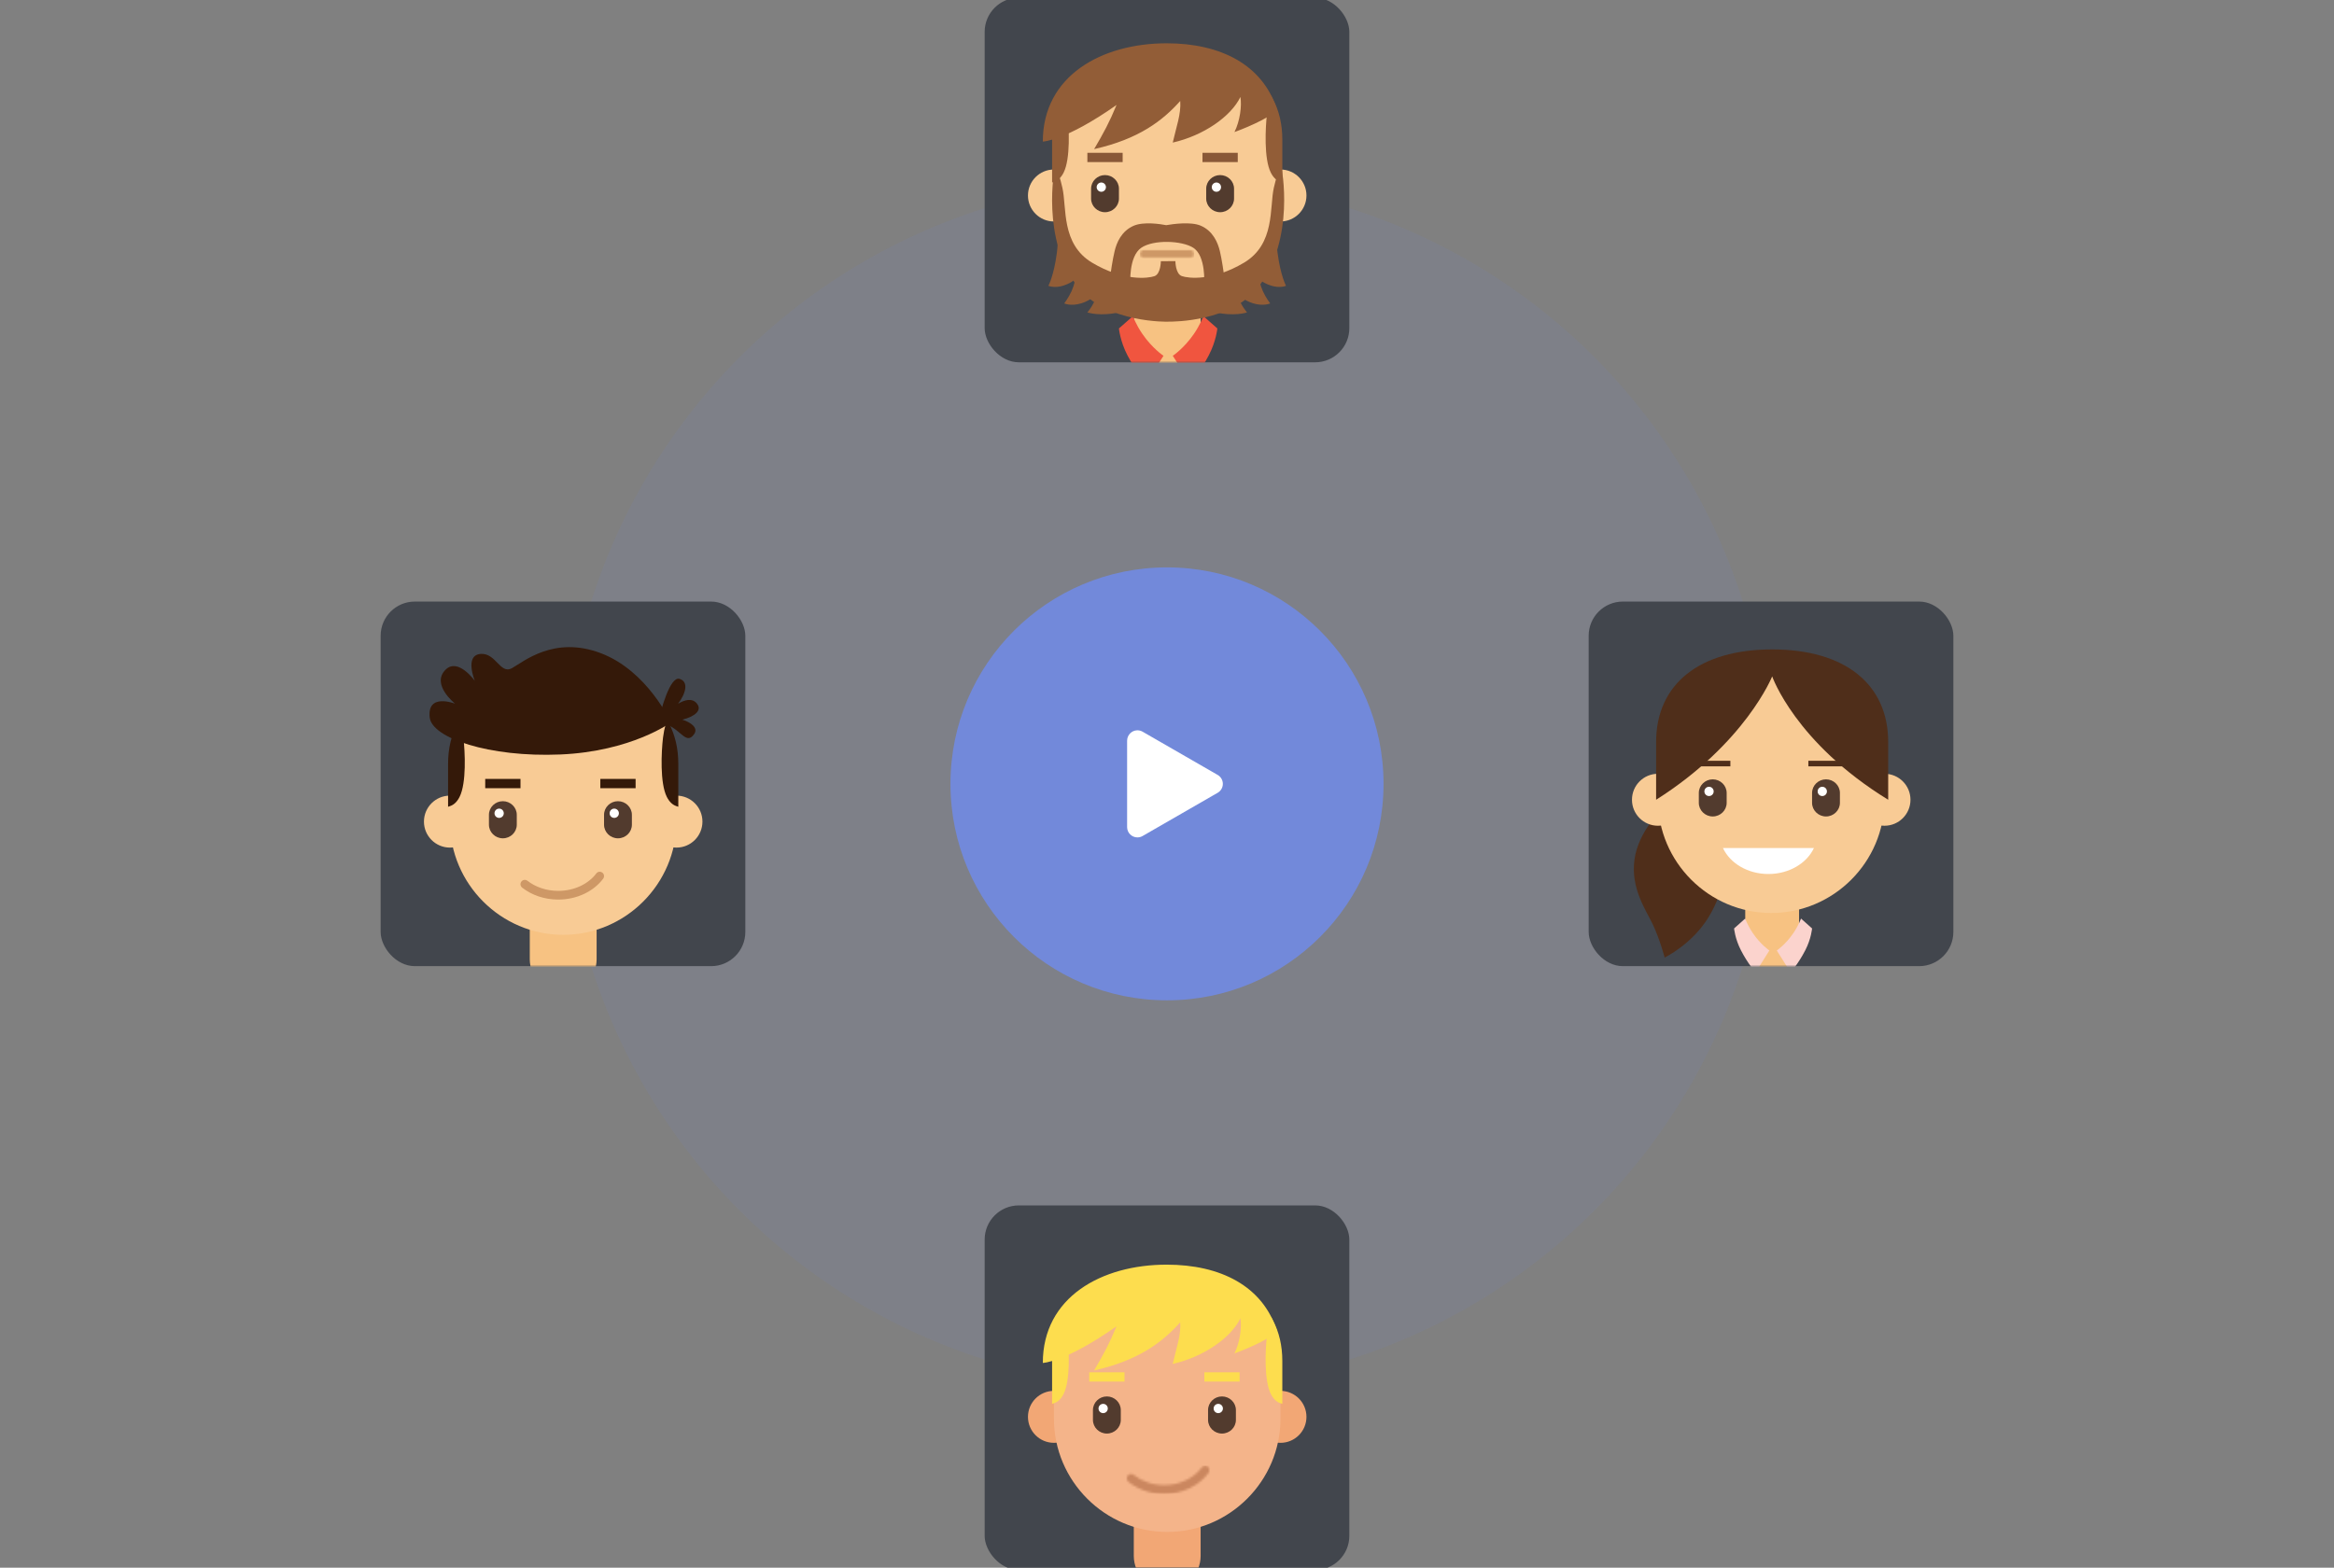 <?xml version="1.0" encoding="UTF-8"?>
<svg width="1024px" height="688px" viewBox="0 0 1024 688" version="1.1" xmlns="http://www.w3.org/2000/svg" xmlns:xlink="http://www.w3.org/1999/xlink">
    <rect x="0" y="0" width="1024" height="688" fill="#808080" stroke="none"/>
    <!-- Generator: Sketch 53 (72520) - https://sketchapp.com -->
    <title>ilustration team look videos</title>
    <desc>Created with Sketch.</desc>
    <defs>
        <rect id="path-1" x="0" y="0" width="160" height="160" rx="15"></rect>
        <rect id="path-3" x="0" y="0" width="160" height="160" rx="15"></rect>
        <rect id="path-5" x="0" y="0" width="160" height="160" rx="15"></rect>
        <path d="M22.929,5.498 L2.954,5.498 C1.894,5.498 1.061,4.677 1.061,3.666 C1.061,2.654 1.894,1.833 2.954,1.833 L22.929,1.833 C23.989,1.833 24.822,2.654 24.822,3.666 C24.822,4.677 23.989,5.498 22.929,5.498 L22.929,5.498 Z" id="path-7"></path>
        <rect id="path-9" x="0" y="0" width="160" height="160" rx="15"></rect>
        <path d="M17.381,12.452 C11.361,12.449 5.855,10.463 1.704,7.143 C0.884,6.491 0.734,5.273 1.369,4.43 C1.739,3.937 2.293,3.679 2.853,3.679 C3.252,3.679 3.657,3.811 3.997,4.084 C7.449,6.849 12.163,8.585 17.381,8.583 C17.389,8.583 17.396,8.583 17.404,8.583 C24.451,8.583 30.568,5.397 33.913,0.829 C34.28,0.326 34.84,0.063 35.407,0.063 C35.802,0.063 36.199,0.192 36.538,0.457 C37.363,1.102 37.523,2.315 36.898,3.166 C32.726,8.828 25.517,12.444 17.381,12.452 L17.381,12.452 Z" id="path-11"></path>
    </defs>
    <g id="ilustration-team-look-videos" stroke="none" stroke-width="1" fill="none" fill-rule="evenodd">
        <circle id="Oval" fill-opacity="0.1" fill="#7289DA" cx="512" cy="344" r="265"></circle>
        <g id="Play-button" transform="translate(417, 249)">
            <circle id="Oval" fill="#7289DA" cx="95" cy="95" r="95"></circle>
            <path d="M122,111.475 C121.999,113.974 119.977,115.999 117.484,116 L79.587,116 C77.145,116 75.09,114.087 75.003,111.641 C74.972,110.834 75.158,110.033 75.542,109.322 L75.662,109.112 L94.529,76.366 L94.638,76.177 C95.458,74.825 96.922,74 98.5,74 C100.079,74 101.543,74.825 102.363,76.177 L102.471,76.366 L121.343,109.128 C121.773,109.835 122,110.647 122,111.475 L122,111.475 Z" id="Shape" fill="#FFFFFF" fill-rule="nonzero" transform="translate(98.5, 95) rotate(90) translate(-98.5, -95) "></path>
        </g>
        <g id="Faces" transform="translate(167, -1)">
            <g id="face" transform="translate(0, 265)">
                <mask id="mask-2" fill="white">
                    <use xlink:href="#path-1"></use>
                </mask>
                <use id="Mask" fill="#42464D" xlink:href="#path-1"></use>
                <g id="Angerfist" mask="url(#mask-2)">
                    <g transform="translate(19, 20)">
                        <polyline id="Fill-111" fill="#F4B48A" points="61.093 68.424 61.093 89.496 102.636 89.603 78.489 68.424 61.093 68.424"></polyline>
                        <path d="M71.551,79.241 L74.028,80.75 C80.142,84.473 87.618,84.309 93.454,80.971 L103.45,89.603 L59.464,89.498 L60.62,69.238 C63.619,72.867 66.68,76.317 71.551,79.241" id="Fill-113" fill="#2B3A4D"></path>
                        <path d="M61.091,151.51 C53.027,151.51 46.43,144.986 46.43,137.012 L46.43,117.137 C46.43,109.162 53.027,102.636 61.091,102.636 C69.156,102.636 75.755,109.162 75.755,117.137 L75.755,137.012 C75.755,144.986 69.156,151.51 61.091,151.51" id="Fill-610" fill="#F7C282"></path>
                        <path d="M122.185,76.57 C122.185,82.867 117.079,87.974 110.781,87.974 C104.481,87.974 99.377,82.867 99.377,76.57 C99.377,70.27 104.481,65.166 110.781,65.166 C117.079,65.166 122.185,70.27 122.185,76.57" id="Fill-611" fill="#F8CB95"></path>
                        <path d="M22.808,76.57 C22.808,82.867 17.701,87.974 11.404,87.974 C5.104,87.974 0,82.867 0,76.57 C0,70.27 5.104,65.166 11.404,65.166 C17.701,65.166 22.808,70.27 22.808,76.57" id="Fill-612" fill="#F8CB95"></path>
                        <path d="M61.091,126.258 C33.764,126.258 11.404,103.906 11.404,76.588 L11.404,51.402 C11.404,24.082 33.764,12.219 61.091,12.219 C88.422,12.219 110.781,24.082 110.781,51.402 L110.781,76.588 C110.781,103.906 88.422,126.258 61.091,126.258" id="Fill-613" fill="#F8CB95"></path>
                        <path d="M119.62,24.6 C117.598,22.287 114.499,23.07 111.506,24.827 C115.087,20.042 116.099,15.124 112.155,13.924 C107.909,12.632 103.918,28.035 103.031,31.71 C102.795,31.762 102.636,31.797 102.636,31.797 L102.955,32.026 L102.938,32.101 L102.751,32.311 L102.881,32.341 L102.845,32.503 L103.066,32.376 C103.206,32.403 103.393,32.433 103.628,32.47 C104.405,32.962 105.582,33.636 107.017,34.214 C112.878,36.579 115.205,43.016 118.576,38.126 C120.387,35.499 117.318,33.069 113.362,31.837 C118.704,30.48 122.367,27.743 119.62,24.6" id="Fill-614" fill="#341909"></path>
                        <path d="M10.589,51.231 C10.589,44.526 11.998,38.491 14.777,33.291 L15.591,31.768 L16.046,33.423 C16.653,35.651 17.061,37.686 17.293,39.648 C18.055,46.003 18.684,59.626 15.641,65.701 C14.582,67.81 13.191,69.173 11.497,69.743 L10.589,70.053 L10.589,51.231" id="Fill-615" fill="#341909"></path>
                        <path d="M110.688,69.743 C108.997,69.173 107.603,67.81 106.546,65.7 C103.5,59.625 104.132,46.002 104.894,39.646 C105.131,37.659 105.541,35.623 106.144,33.421 L106.598,31.768 L107.41,33.288 C110.187,38.491 111.596,44.526 111.596,51.229 L111.596,70.053 L110.688,69.743" id="Fill-616" fill="#341909"></path>
                        <path d="M108.338,33.059 C108.338,33.059 91.059,45.786 59.797,47.11 C28.532,48.431 3.556,39.853 2.534,30.908 C1.272,19.888 13.677,24.828 13.677,24.828 C13.677,24.828 2.924,16.366 9.518,9.871 C14.994,4.476 22.334,14.82 22.334,14.82 C22.334,14.82 17.603,3.517 24.913,2.973 C31.55,2.477 33.469,12.064 38.569,9.253 C43.67,6.445 56.999,-5.129 77.567,2.641 C98.134,10.41 108.338,33.059 108.338,33.059" id="Fill-617" fill="#341909"></path>
                        <path d="M58.923,110.781 C52.844,110.781 47.284,108.82 43.092,105.546 C42.265,104.902 42.114,103.704 42.754,102.87 C43.128,102.384 43.685,102.13 44.25,102.13 C44.656,102.13 45.065,102.262 45.408,102.529 C48.894,105.256 53.653,106.968 58.923,106.966 C58.93,106.966 58.938,106.966 58.945,106.966 C66.061,106.966 72.235,103.824 75.615,99.318 C75.986,98.822 76.551,98.563 77.124,98.563 C77.522,98.563 77.923,98.69 78.264,98.952 C79.096,99.588 79.26,100.784 78.63,101.623 C74.415,107.207 67.138,110.776 58.923,110.781" id="Fill-618" fill="#CE9866"></path>
                        <path d="M34.62,83.901 L34.62,83.901 C31.259,83.901 28.51,81.212 28.51,77.927 L28.51,73.583 C28.51,70.296 31.259,67.609 34.62,67.609 C37.979,67.609 40.728,70.296 40.728,73.583 L40.728,77.927 C40.728,81.212 37.979,83.901 34.62,83.901" id="Fill-619" fill="#523B2E"></path>
                        <path d="M35.026,72.905 C35.026,74.031 34.117,74.94 32.991,74.94 C31.866,74.94 30.954,74.031 30.954,72.905 C30.954,71.78 31.866,70.868 32.991,70.868 C34.117,70.868 35.026,71.78 35.026,72.905" id="Fill-620" fill="#FFFFFF"></path>
                        <path d="M85.123,83.901 L85.123,83.901 C81.761,83.901 79.013,81.212 79.013,77.927 L79.013,73.583 C79.013,70.296 81.761,67.609 85.123,67.609 C88.482,67.609 91.232,70.296 91.232,73.583 L91.232,77.927 C91.232,81.212 88.482,83.901 85.123,83.901" id="Fill-621" fill="#523B2E"></path>
                        <path d="M85.53,72.905 C85.53,74.031 84.617,74.94 83.492,74.94 C82.367,74.94 81.457,74.031 81.457,72.905 C81.457,71.78 82.367,70.868 83.492,70.868 C84.617,70.868 85.53,71.78 85.53,72.905" id="Fill-622" fill="#FFFFFF"></path>
                        <polygon id="Fill-623" fill="#341909" points="26.881 61.907 42.358 61.907 42.358 57.834 26.881 57.834"></polygon>
                        <polygon id="Fill-624" fill="#341909" points="77.384 61.907 92.861 61.907 92.861 57.834 77.384 57.834"></polygon>
                    </g>
                </g>
            </g>
            <g id="face" transform="translate(530, 265)">
                <mask id="mask-4" fill="white">
                    <use xlink:href="#path-3"></use>
                </mask>
                <use id="Mask" fill="#42464D" xlink:href="#path-3"></use>
                <g id="Tatiana" mask="url(#mask-4)">
                    <g transform="translate(19, 21)">
                        <path d="M13.215,70.298 C13.215,70.298 2.867,79.509 1.096,92.229 C-0.65,104.953 6.181,114.382 9.268,120.962 C12.329,127.544 14.328,135.219 14.328,135.219 C14.328,135.219 26.219,129.515 33.505,117.673 C40.767,105.829 42.31,93.546 39.223,79.728 C36.137,65.912 18.3,65.693 13.215,70.298" id="Fill-799" fill="#4F2E1A"></path>
                        <path d="M62.19,140.921 L60.835,140.921 C54.709,140.921 49.689,135.86 49.689,129.677 L49.689,102.476 C49.689,96.29 54.709,91.232 60.835,91.232 L62.19,91.232 C68.316,91.232 73.311,96.29 73.311,102.476 L73.311,129.677 C73.311,135.86 68.316,140.921 62.19,140.921" id="Fill-803" fill="#F7C282"></path>
                        <path d="M122.185,65.98 C122.185,72.278 117.075,77.384 110.781,77.384 C104.488,77.384 99.377,72.278 99.377,65.98 C99.377,59.683 104.488,54.576 110.781,54.576 C117.075,54.576 122.185,59.683 122.185,65.98" id="Fill-804" fill="#F8CB95"></path>
                        <path d="M22.808,65.98 C22.808,72.278 17.698,77.384 11.404,77.384 C5.085,77.384 0,72.278 0,65.98 C0,59.683 5.085,54.576 11.404,54.576 C17.698,54.576 22.808,59.683 22.808,65.98" id="Fill-805" fill="#F8CB95"></path>
                        <path d="M61.105,115.669 L61.105,115.669 C33.783,115.669 11.404,93.317 11.404,65.999 L11.404,40.813 C11.404,13.495 33.783,1.629 61.105,1.629 C88.427,1.629 110.781,13.495 110.781,40.813 L110.781,65.999 C110.781,93.317 88.427,115.669 61.105,115.669" id="Fill-806" fill="#F8CB95"></path>
                        <path d="M61.513,11.842 C61.513,11.842 49.79,41.15 10.589,65.98 L10.589,40.679 C10.589,15.208 29.626,0 61.513,0 C93.399,0 112.411,15.208 112.411,40.679 L112.411,65.98 C71.607,40.928 61.513,11.842 61.513,11.842" id="Fill-807" fill="#4F2E1A"></path>
                        <path d="M49.67,118.113 C49.67,118.113 50.689,121.072 52.974,124.429 C56.403,129.53 60.278,132.129 60.278,132.129 L54.241,141.735 C54.241,141.735 50.888,138.051 47.782,131.997 C45.174,126.906 44.801,122.454 44.801,122.454 L49.67,118.113" id="Fill-810" fill="#FBD3CD"></path>
                        <path d="M74.161,118.113 C74.161,118.113 73.116,121.072 70.852,124.429 C67.418,129.53 63.536,132.129 63.536,132.129 L69.583,141.735 C69.583,141.735 72.942,138.051 76.052,131.997 C78.665,126.906 79.013,122.454 79.013,122.454 L74.161,118.113" id="Fill-811" fill="#FBD3CD"></path>
                        <path d="M39.914,87.159 C43.004,93.83 50.765,98.563 59.858,98.563 C68.951,98.563 76.738,93.83 79.828,87.159 L39.914,87.159" id="Fill-812" fill="#FFFFFF"></path>
                        <path d="M35.434,73.311 L35.434,73.311 C32.088,73.311 29.325,70.623 29.325,67.338 L29.325,62.993 C29.325,59.706 32.088,57.02 35.434,57.02 C38.78,57.02 41.543,59.706 41.543,62.993 L41.543,67.338 C41.543,70.623 38.78,73.311 35.434,73.311" id="Fill-813" fill="#523B2E"></path>
                        <path d="M35.841,62.316 C35.841,63.441 34.936,64.351 33.805,64.351 C32.673,64.351 31.768,63.441 31.768,62.316 C31.768,61.19 32.673,60.278 33.805,60.278 C34.936,60.278 35.841,61.19 35.841,62.316" id="Fill-814" fill="#FFFFFF"></path>
                        <path d="M85.123,73.311 L85.123,73.311 C81.776,73.311 79.013,70.623 79.013,67.338 L79.013,62.993 C79.013,59.706 81.776,57.02 85.123,57.02 C88.469,57.02 91.232,59.706 91.232,62.993 L91.232,67.338 C91.232,70.623 88.469,73.311 85.123,73.311" id="Fill-815" fill="#523B2E"></path>
                        <path d="M85.53,62.316 C85.53,63.441 84.625,64.351 83.493,64.351 C82.362,64.351 81.457,63.441 81.457,62.316 C81.457,61.19 82.362,60.278 83.493,60.278 C84.625,60.278 85.53,61.19 85.53,62.316" id="Fill-816" fill="#FFFFFF"></path>
                        <polygon id="Fill-817" fill="#4F2E1A" points="27.695 51.318 43.172 51.318 43.172 48.874 27.695 48.874"></polygon>
                        <polygon id="Fill-818" fill="#4F2E1A" points="77.384 51.318 92.861 51.318 92.861 48.874 77.384 48.874"></polygon>
                    </g>
                </g>
            </g>
            <g id="face" transform="translate(265, 0)">
                <mask id="mask-6" fill="white">
                    <use xlink:href="#path-5"></use>
                </mask>
                <use id="Mask" fill="#42464D" xlink:href="#path-5"></use>
                <g id="Robert" mask="url(#mask-6)">
                    <g transform="translate(19, 20)">
                        <path d="M11.933,74.126 C11.933,74.126 13.998,81.757 12.688,91.892 C11.378,102.026 8.96,106.432 8.96,106.432 C8.96,106.432 11.731,107.616 15.635,106.308 C19.968,104.862 20.824,103.21 20.824,103.21 C20.824,103.21 20.446,105.838 19.136,108.759 C17.801,111.681 15.912,114.154 15.912,114.154 C15.912,114.154 18.834,115.523 23.494,114.091 C27.7,112.799 30.245,109.956 30.245,109.956 C30.245,109.956 30.068,111.966 27.927,115.52 C27.348,116.512 26.063,118.108 26.063,118.108 C26.063,118.108 31.781,120.091 40.773,117.888 C49.766,115.685 57.02,111.279 57.02,111.279 L11.933,74.126" id="Fill-298" fill="#925D37"></path>
                        <path d="M110.228,74.126 C110.228,74.126 108.162,81.757 109.497,91.892 C110.807,102.026 113.225,106.432 113.225,106.432 C113.225,106.432 110.454,107.616 106.55,106.308 C102.218,104.862 101.361,103.21 101.361,103.21 C101.361,103.21 101.739,105.838 103.049,108.759 C104.359,111.681 106.273,114.154 106.273,114.154 C106.273,114.154 103.351,115.523 98.691,114.091 C94.485,112.799 91.941,109.956 91.941,109.956 C91.941,109.956 92.092,111.966 94.233,115.52 C94.838,116.512 96.097,118.108 96.097,118.108 C96.097,118.108 90.404,120.091 81.412,117.888 C72.42,115.685 65.166,111.279 65.166,111.279 L110.228,74.126" id="Fill-299" fill="#925D37"></path>
                        <path d="M61.093,141.735 C53.017,141.735 46.43,135.209 46.43,127.234 L46.43,107.359 C46.43,99.384 53.017,92.861 61.093,92.861 C69.168,92.861 75.755,99.384 75.755,107.359 L75.755,127.234 C75.755,135.209 69.168,141.735 61.093,141.735" id="Fill-306" fill="#F7C282"></path>
                        <path d="M122.185,66.795 C122.185,73.092 117.075,78.199 110.781,78.199 C104.488,78.199 99.377,73.092 99.377,66.795 C99.377,60.497 104.488,55.391 110.781,55.391 C117.075,55.391 122.185,60.497 122.185,66.795" id="Fill-307" fill="#F8CB95"></path>
                        <path d="M22.808,66.795 C22.808,73.092 17.698,78.199 11.404,78.199 C5.11,78.199 0,73.092 0,66.795 C0,60.497 5.11,55.391 11.404,55.391 C17.698,55.391 22.808,60.497 22.808,66.795" id="Fill-308" fill="#F8CB95"></path>
                        <path d="M61.093,116.483 C33.764,116.483 11.404,94.131 11.404,66.813 L11.404,41.627 C11.404,14.309 33.764,2.444 61.093,2.444 C88.422,2.444 110.781,14.309 110.781,41.627 L110.781,66.813 C110.781,94.131 88.422,116.483 61.093,116.483" id="Fill-309" fill="#F8CB95"></path>
                        <path d="M10.589,42.273 C10.589,35.565 11.997,29.53 14.787,24.333 L15.595,22.808 L16.038,24.465 C16.663,26.69 17.055,28.725 17.289,30.688 C18.045,37.043 18.697,50.665 15.647,56.74 C14.578,58.853 13.196,60.215 11.502,60.783 L10.589,61.093 L10.589,42.273" id="Fill-310" fill="#925D37"></path>
                        <path d="M110.684,60.783 C108.989,60.215 107.607,58.853 106.539,56.74 C103.489,50.665 104.14,37.041 104.896,30.686 C105.131,28.698 105.548,26.666 106.148,24.463 L106.591,22.808 L107.399,24.331 C110.188,29.531 111.596,35.566 111.596,42.272 L111.596,61.093 L110.684,60.783" id="Fill-311" fill="#925D37"></path>
                        <path d="M6.517,43.131 C6.517,14.294 32.263,0 60.868,0 C84.584,0 102.96,9.474 109.152,28.827 C108.526,31.338 97.996,36.293 90.601,38.95 C93.007,34.107 93.885,27.506 93.208,23.545 C89.071,32.127 77.063,40.489 63.525,43.571 C65.055,36.75 67.236,31.028 66.809,25.306 C59.163,33.887 48.684,42.03 29.029,46.43 C33.166,39.39 35.798,34.547 38.857,27.067 C16.344,42.911 6.517,43.131 6.517,43.131" id="Fill-312" fill="#925D37"></path>
                        <path d="M46.047,119.742 C46.047,119.742 47.348,123.418 50.227,127.584 C54.582,133.916 59.464,137.14 59.464,137.14 L51.829,149.066 C51.829,149.066 47.599,144.492 43.669,136.977 C40.39,130.66 39.914,125.133 39.914,125.133 L46.047,119.742" id="Fill-317" fill="#F0553F"></path>
                        <path d="M76.953,119.742 C76.953,119.742 75.627,123.418 72.773,127.584 C68.418,133.916 63.536,137.14 63.536,137.14 L71.171,149.066 C71.171,149.066 75.401,144.492 79.306,136.977 C82.61,130.66 83.086,125.133 83.086,125.133 L76.953,119.742" id="Fill-318" fill="#F0553F"></path>
                        <path d="M111.245,54.576 C111.245,54.576 109.866,54.664 107.887,63.347 C105.907,72.03 108.538,88.082 94.807,96.271 C81.075,104.463 70.325,103.151 67.519,102.168 C64.687,101.186 64.687,95.617 64.687,95.617 L61.38,95.617 L61.38,95.644 L58.298,95.644 C58.298,95.644 58.298,101.213 55.491,102.196 C52.66,103.179 41.91,104.488 28.178,96.299 C14.447,88.107 17.103,72.055 15.098,63.375 C13.119,54.691 11.765,54.604 11.765,54.604 C11.765,54.604 5.501,85.815 21.889,106.945 C34.292,122.937 61.605,122.18 61.605,122.18 L61.605,122.157 C64.086,122.187 89.319,122.117 101.096,106.92 C117.484,85.788 111.245,54.576 111.245,54.576" id="Fill-319" fill="#925D37"></path>
                        <path d="M87.159,111.568 C87.159,111.568 86.001,98.854 84.189,91.179 C83.308,87.507 81.193,82.347 75.781,80.034 C71.502,78.207 63.748,79.284 60.652,79.815 C58.11,79.324 50.81,78.179 46.405,80.062 C41.018,82.372 38.878,87.532 38.022,91.204 C36.184,98.882 35.026,111.596 35.026,111.596 L44.919,105.652 C44.919,105.652 44.089,93.552 49.727,89.721 C55.114,86.059 67.449,86.554 72.458,89.693 C78.223,93.312 77.291,105.624 77.291,105.624 L87.159,111.568" id="Fill-320" fill="#925D37"></path>
                        <path d="M33.792,74.126 L33.792,74.126 C30.439,74.126 27.695,71.437 27.695,68.153 L27.695,63.809 C27.695,60.523 30.439,57.834 33.792,57.834 C37.17,57.834 39.914,60.523 39.914,63.809 L39.914,68.153 C39.914,71.437 37.17,74.126 33.792,74.126" id="Fill-321" fill="#523B2E"></path>
                        <path d="M34.212,63.13 C34.212,64.256 33.287,65.166 32.188,65.166 C31.064,65.166 30.139,64.256 30.139,63.13 C30.139,62.005 31.064,61.093 32.188,61.093 C33.287,61.093 34.212,62.005 34.212,63.13" id="Fill-322" fill="#FFFFFF"></path>
                        <path d="M84.321,74.126 L84.321,74.126 C80.942,74.126 78.199,71.437 78.199,68.153 L78.199,63.809 C78.199,60.523 80.942,57.834 84.321,57.834 C87.674,57.834 90.417,60.523 90.417,63.809 L90.417,68.153 C90.417,71.437 87.674,74.126 84.321,74.126" id="Fill-323" fill="#523B2E"></path>
                        <path d="M84.715,63.13 C84.715,64.256 83.816,65.166 82.691,65.166 C81.567,65.166 80.642,64.256 80.642,63.13 C80.642,62.005 81.567,61.093 82.691,61.093 C83.816,61.093 84.715,62.005 84.715,63.13" id="Fill-324" fill="#FFFFFF"></path>
                        <polygon id="Fill-325" fill="#895837" points="26.066 52.132 41.543 52.132 41.543 48.06 26.066 48.06"></polygon>
                        <polygon id="Fill-326" fill="#895837" points="76.57 52.132 92.046 52.132 92.046 48.06 76.57 48.06"></polygon>
                        <g id="Group-329" stroke-width="1" fill="none" transform="translate(48.06, 88.788)">
                            <mask id="mask-8" fill="white">
                                <use xlink:href="#path-7"></use>
                            </mask>
                            <g id="Clip-328"></g>
                            <polygon id="Fill-327" fill="#CE9866" mask="url(#mask-8)" points="1.061 5.498 24.822 5.498 24.822 1.833 1.061 1.833"></polygon>
                        </g>
                    </g>
                </g>
            </g>
            <g id="face" transform="translate(265, 530)">
                <mask id="mask-10" fill="white">
                    <use xlink:href="#path-9"></use>
                </mask>
                <use id="Mask" fill="#42464D" xlink:href="#path-9"></use>
                <g id="Mark" mask="url(#mask-10)">
                    <g transform="translate(19, 26)">
                        <path d="M61.094,142.55 C53.03,142.55 46.43,135.915 46.43,127.807 L46.43,107.601 C46.43,99.493 53.03,92.861 61.094,92.861 C69.156,92.861 75.755,99.493 75.755,107.601 L75.755,127.807 C75.755,135.915 69.156,142.55 61.094,142.55" id="Fill-7" fill="#F2A775"></path>
                        <path d="M122.185,66.795 C122.185,73.095 117.079,78.199 110.781,78.199 C104.484,78.199 99.377,73.095 99.377,66.795 C99.377,60.497 104.484,55.391 110.781,55.391 C117.079,55.391 122.185,60.497 122.185,66.795" id="Fill-8" fill="#F2A775"></path>
                        <path d="M22.808,66.795 C22.808,73.095 17.701,78.199 11.404,78.199 C5.106,78.199 0,73.095 0,66.795 C0,60.497 5.106,55.391 11.404,55.391 C17.701,55.391 22.808,60.497 22.808,66.795" id="Fill-9" fill="#F2A775"></path>
                        <path d="M61.094,117.298 C33.764,117.298 11.404,94.947 11.404,67.627 L11.404,42.444 C11.404,15.124 33.764,3.258 61.094,3.258 C88.422,3.258 110.781,15.124 110.781,42.444 L110.781,67.627 C110.781,94.947 88.422,117.298 61.094,117.298" id="Fill-10" fill="#F4B48A"></path>
                        <path d="M10.589,42.273 C10.589,35.565 11.999,29.53 14.776,24.333 L15.593,22.808 L16.044,24.465 C16.652,26.69 17.06,28.728 17.292,30.69 C18.054,37.043 18.686,50.665 15.64,56.743 C14.583,58.853 13.189,60.215 11.498,60.785 L10.589,61.093 L10.589,42.273" id="Fill-17" fill="#FDDD4E"></path>
                        <path d="M110.688,60.785 C108.997,60.215 107.603,58.853 106.546,56.742 C103.5,50.665 104.132,37.041 104.894,30.688 C105.131,28.698 105.541,26.666 106.144,24.463 L106.598,22.808 L107.412,24.331 C110.187,29.531 111.596,35.566 111.596,42.272 L111.596,61.093 L110.688,60.785" id="Fill-18" fill="#FDDD4E"></path>
                        <path d="M6.517,43.131 C6.517,14.296 32.243,0 60.86,0 C84.571,0 102.945,9.474 109.152,28.827 C108.518,31.338 97.984,36.293 90.591,38.95 C92.992,34.11 93.867,27.506 93.21,23.545 C89.061,32.129 77.05,40.491 63.513,43.571 C65.042,36.75 67.226,31.028 66.789,25.306 C59.146,33.887 48.664,42.03 29.009,46.43 C33.158,39.39 35.778,34.549 38.837,27.067 C16.344,42.911 6.517,43.131 6.517,43.131" id="Fill-19" fill="#FDDD4E"></path>
                        <g id="Group-22" stroke-width="1" fill="none" transform="translate(42.358, 88.159)">
                            <mask id="mask-12" fill="white">
                                <use xlink:href="#path-11"></use>
                            </mask>
                            <g id="Clip-21"></g>
                            <polygon id="Fill-20" fill="#CB875F" mask="url(#mask-12)" points="0.734 12.452 37.523 12.452 37.523 0.063 0.734 0.063"></polygon>
                        </g>
                        <path d="M34.62,74.126 L34.62,74.126 C31.259,74.126 28.51,71.437 28.51,68.153 L28.51,63.809 C28.51,60.523 31.259,57.834 34.62,57.834 C37.979,57.834 40.728,60.523 40.728,63.809 L40.728,68.153 C40.728,71.437 37.979,74.126 34.62,74.126" id="Fill-23" fill="#523B2E"></path>
                        <path d="M35.026,63.13 C35.026,64.256 34.117,65.166 32.991,65.166 C31.866,65.166 30.954,64.256 30.954,63.13 C30.954,62.005 31.866,61.093 32.991,61.093 C34.117,61.093 35.026,62.005 35.026,63.13" id="Fill-24" fill="#FFFFFF"></path>
                        <path d="M85.123,74.126 L85.123,74.126 C81.761,74.126 79.013,71.437 79.013,68.153 L79.013,63.809 C79.013,60.523 81.761,57.834 85.123,57.834 C88.482,57.834 91.232,60.523 91.232,63.809 L91.232,68.153 C91.232,71.437 88.482,74.126 85.123,74.126" id="Fill-25" fill="#523B2E"></path>
                        <path d="M85.53,63.13 C85.53,64.256 84.617,65.166 83.492,65.166 C82.367,65.166 81.457,64.256 81.457,63.13 C81.457,62.005 82.367,61.093 83.492,61.093 C84.617,61.093 85.53,62.005 85.53,63.13" id="Fill-26" fill="#FFFFFF"></path>
                        <polygon id="Fill-27" fill="#FDDD4E" points="26.881 51.318 42.358 51.318 42.358 47.245 26.881 47.245"></polygon>
                        <polygon id="Fill-28" fill="#FDDD4E" points="77.384 51.318 92.861 51.318 92.861 47.245 77.384 47.245"></polygon>
                    </g>
                </g>
            </g>
        </g>
    </g>
</svg>